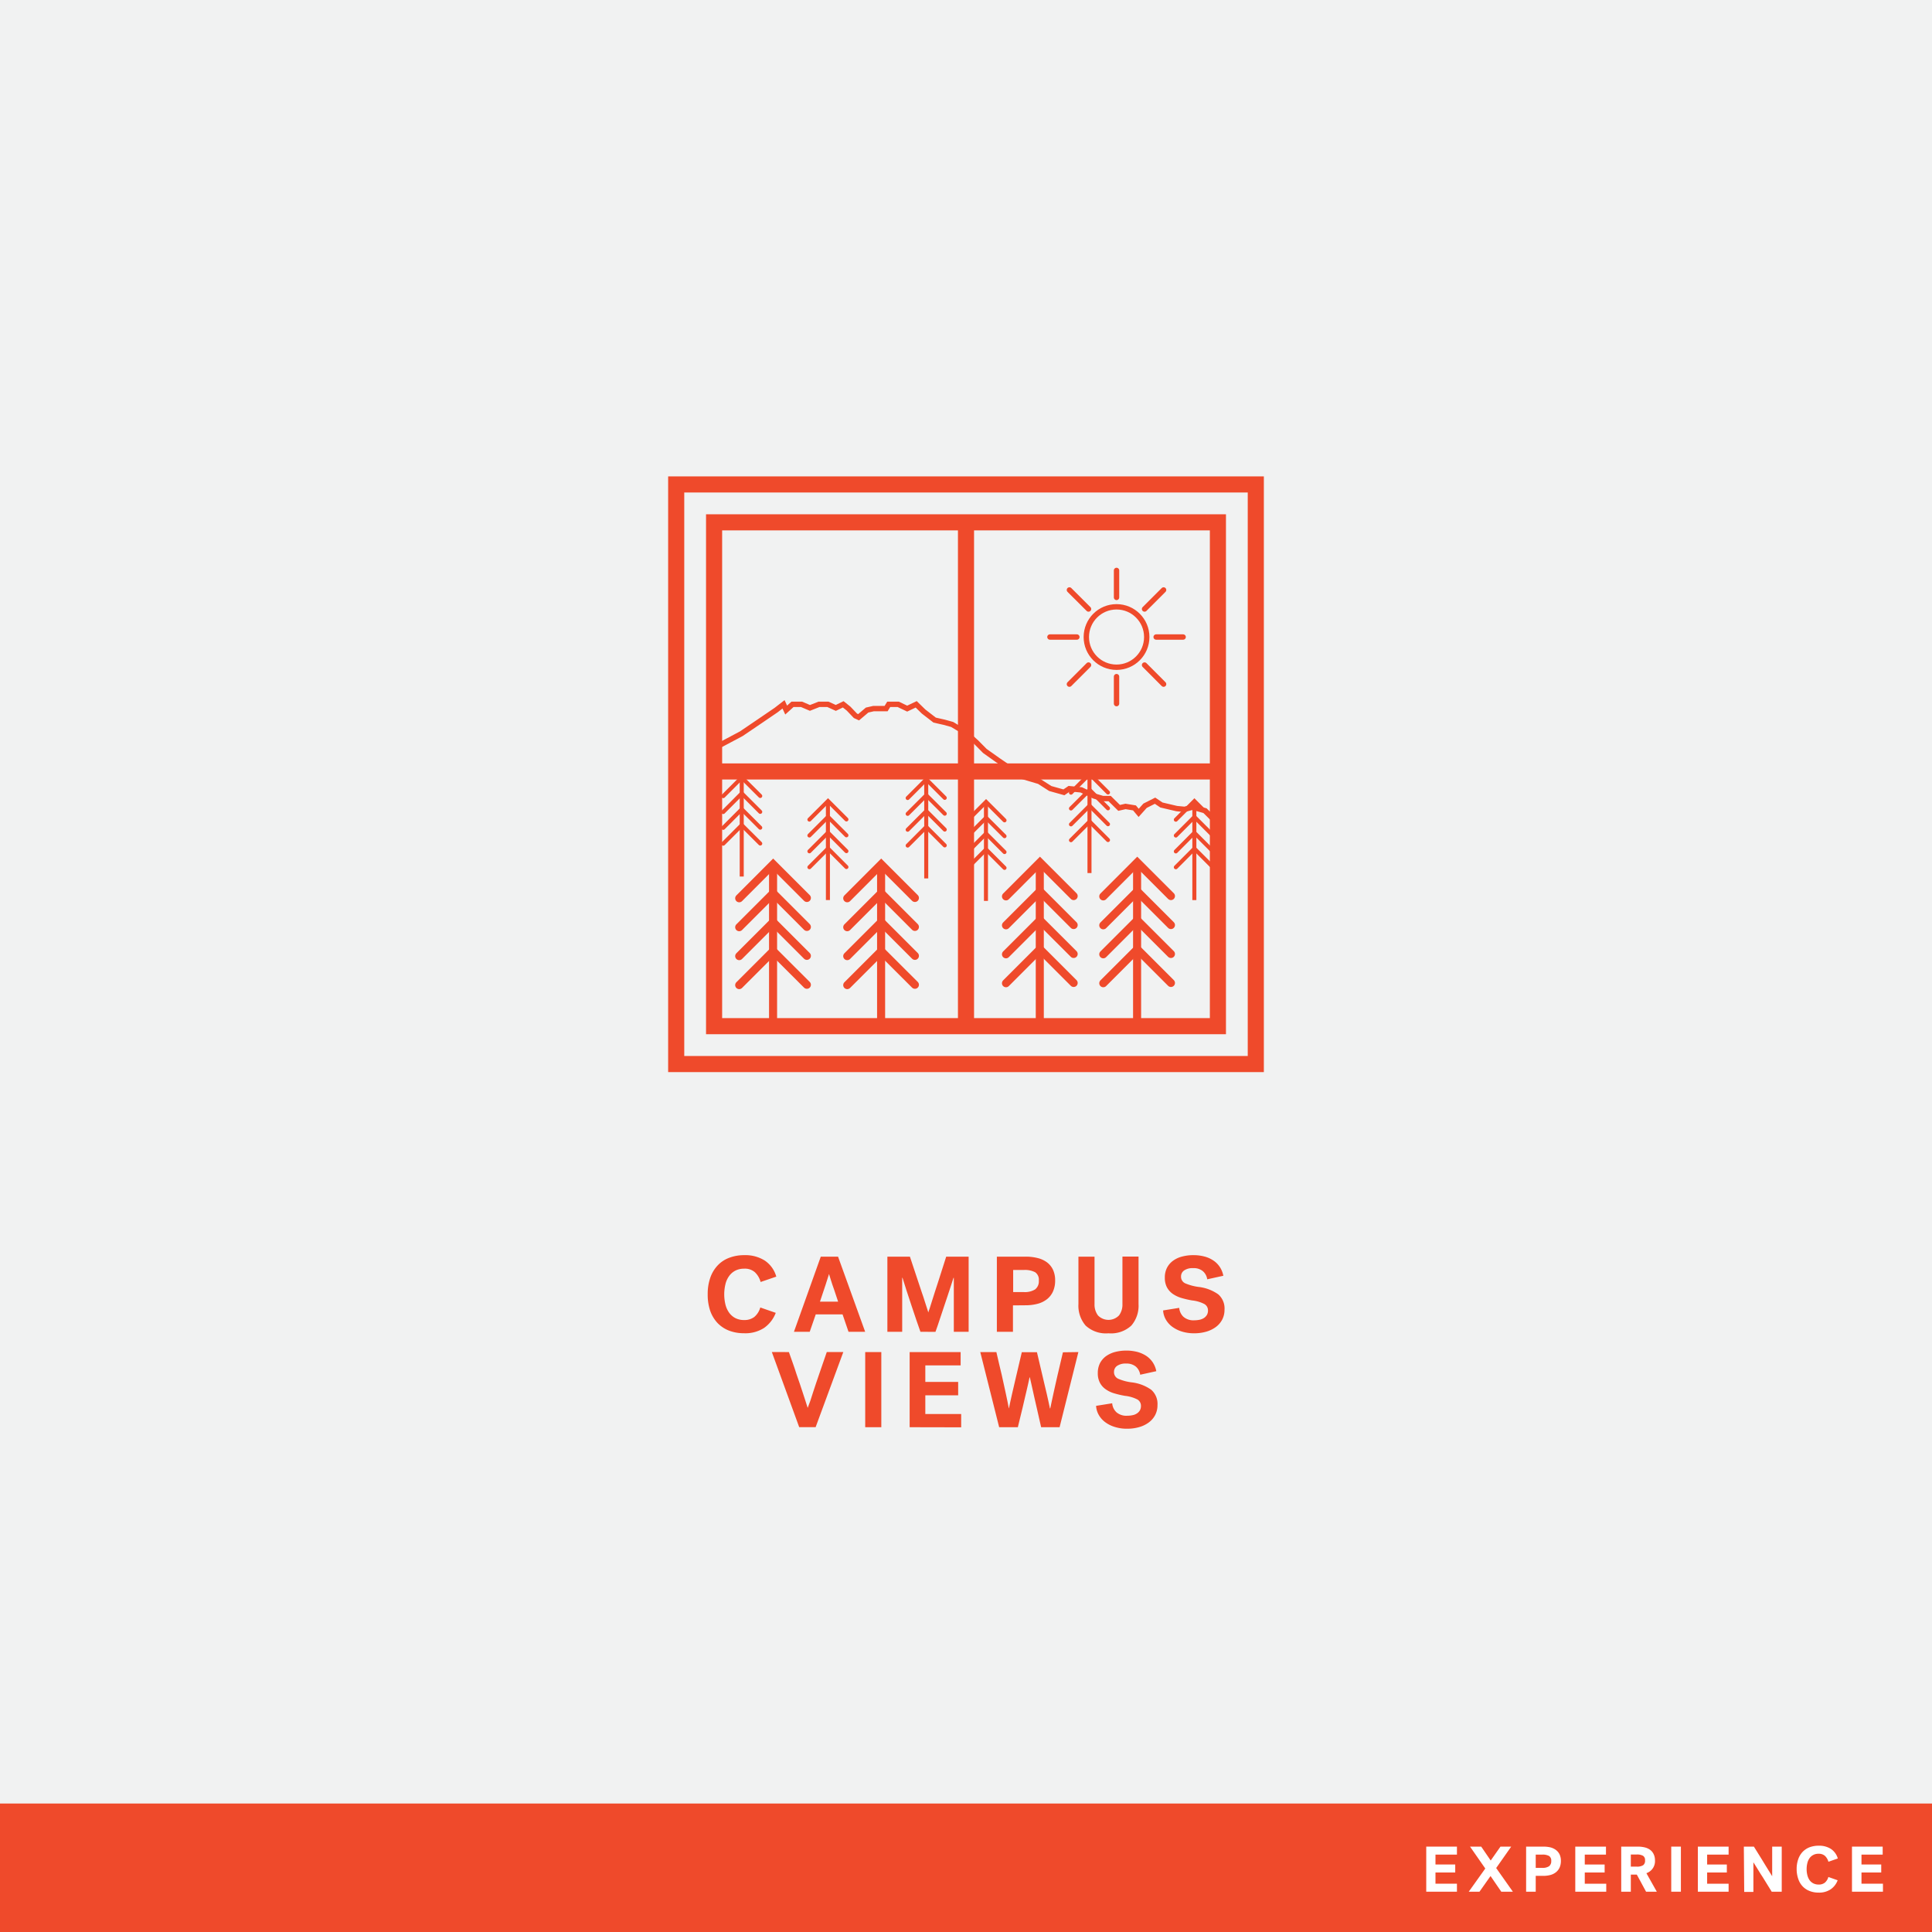 <svg xmlns="http://www.w3.org/2000/svg" xmlns:xlink="http://www.w3.org/1999/xlink" viewBox="0 0 360 360"><rect x="0" y="0" width="360" height="360" fill="#333333" stroke="none"/><defs><style>.cls-1,.cls-10,.cls-11,.cls-4,.cls-6,.cls-7,.cls-8,.cls-9{fill:none;}.cls-2{fill:#f1f2f2;}.cls-3{fill:#ef4a2b;}.cls-10,.cls-11,.cls-4,.cls-6,.cls-7,.cls-8,.cls-9{stroke:#ef4a2b;stroke-miterlimit:10;}.cls-4{stroke-width:3px;}.cls-5{clip-path:url(#clip-path);}.cls-11,.cls-7,.cls-9{stroke-linecap:round;}.cls-8,.cls-9{stroke-width:0.75px;}.cls-10,.cls-11{stroke-width:1.5px;}.cls-12{fill:#fff;}</style><clipPath id="clip-path"><rect class="cls-1" x="133.06" y="97.33" width="93.88" height="93.88"/></clipPath></defs><g id="BACKGROUND"><rect class="cls-2" y="-0.17" width="360" height="360"/></g><g id="LINE_ONE" data-name="LINE ONE"><path class="cls-3" d="M131.87,241.16a9.12,9.12,0,0,1,.48-3.07,6.39,6.39,0,0,1,1.37-2.29,5.64,5.64,0,0,1,2.16-1.43,7.82,7.82,0,0,1,2.85-.49,6.75,6.75,0,0,1,3.76,1,5.32,5.32,0,0,1,2.16,3l-2.92,1a3.92,3.92,0,0,0-1.08-1.83,2.82,2.82,0,0,0-2-.65,3.51,3.51,0,0,0-1.62.36,3.26,3.26,0,0,0-1.16,1,4.28,4.28,0,0,0-.69,1.51,8.09,8.09,0,0,0,0,3.83,4.45,4.45,0,0,0,.69,1.51,3.29,3.29,0,0,0,1.16,1,3.54,3.54,0,0,0,1.64.36,3,3,0,0,0,1.89-.58,3.57,3.57,0,0,0,1.11-1.76l2.88,1a6.07,6.07,0,0,1-2.16,2.8,6.42,6.42,0,0,1-3.76,1,7.7,7.7,0,0,1-2.79-.49,5.94,5.94,0,0,1-2.14-1.42,6.39,6.39,0,0,1-1.37-2.29A9.26,9.26,0,0,1,131.87,241.16Z"/><path class="cls-3" d="M161.21,248.16h-3.1L157,244.92h-5l-1.12,3.24h-2.94l5-14h3.22Zm-6.76-10.72c0,.1-.07.26-.14.47s-.14.44-.22.7-.17.54-.27.84l-.29.87c-.23.69-.47,1.43-.74,2.22h3.38c-.27-.79-.51-1.53-.74-2.22-.15-.4-.26-.73-.35-1s-.17-.51-.24-.75-.14-.47-.21-.67-.11-.37-.14-.47Z"/><path class="cls-3" d="M171.51,248.16c-.2-.55-.45-1.27-.75-2.15l-.93-2.77q-.48-1.44-.93-2.82c-.3-.92-.54-1.7-.73-2.32h-.06v10.06h-2.76v-14h4.2q.85,2.55,1.56,4.7.42,1.27.69,2.07c.18.52.35,1,.5,1.51s.29.91.42,1.3.22.66.27.84c0-.18.14-.46.26-.84s.26-.85.43-1.37l.54-1.7c.19-.61.39-1.21.59-1.81q.67-2.15,1.5-4.7h4.18v14h-2.76V238.1h-.06l-.48,1.49-.61,1.85-.67,2c-.23.67-.44,1.31-.64,1.92l-.55,1.65c-.17.49-.3.88-.41,1.16Z"/><path class="cls-3" d="M188.75,243.24v4.92h-3v-14h5.32a8.93,8.93,0,0,1,2.28.26,4.81,4.81,0,0,1,1.74.8,3.7,3.7,0,0,1,1.12,1.38,4.61,4.61,0,0,1,.4,2,4.87,4.87,0,0,1-.41,2.07,3.85,3.85,0,0,1-1.14,1.44,4.83,4.83,0,0,1-1.75.84,8.76,8.76,0,0,1-2.24.27Zm4.82-4.62a1.68,1.68,0,0,0-.69-1.56,4.11,4.11,0,0,0-2.09-.42h-2v4.12h2a3.6,3.6,0,0,0,2.09-.5A1.9,1.9,0,0,0,193.57,238.62Z"/><path class="cls-3" d="M206.55,248.44a5.56,5.56,0,0,1-4.26-1.44,5.67,5.67,0,0,1-1.34-4v-8.84h3V243a3.35,3.35,0,0,0,.64,2.11,2.73,2.73,0,0,0,3.92,0,3.35,3.35,0,0,0,.64-2.11v-8.86h3V243a5.67,5.67,0,0,1-1.34,4A5.56,5.56,0,0,1,206.55,248.44Z"/><path class="cls-3" d="M220.07,237.84a1.34,1.34,0,0,0,.78,1.29,9.48,9.48,0,0,0,2.48.67,7.86,7.86,0,0,1,3.67,1.38,3.48,3.48,0,0,1,1.17,2.86,3.92,3.92,0,0,1-.42,1.83,4.07,4.07,0,0,1-1.17,1.38,5.65,5.65,0,0,1-1.79.88,8.12,8.12,0,0,1-2.26.31,7.68,7.68,0,0,1-2.38-.35,6.1,6.1,0,0,1-1.8-.93,4.41,4.41,0,0,1-1.16-1.36,3.81,3.81,0,0,1-.46-1.62l3-.48a2.58,2.58,0,0,0,.79,1.67,2.84,2.84,0,0,0,2,.65,5.32,5.32,0,0,0,1-.1,2.52,2.52,0,0,0,.82-.33,1.86,1.86,0,0,0,.55-.57,1.63,1.63,0,0,0,.2-.82,1.35,1.35,0,0,0-.65-1.2,6.31,6.31,0,0,0-2.29-.68,18.1,18.1,0,0,1-2-.46,5.72,5.72,0,0,1-1.63-.77,3.6,3.6,0,0,1-1.08-1.22,3.79,3.79,0,0,1-.39-1.79,3.93,3.93,0,0,1,.4-1.84,3.72,3.72,0,0,1,1.12-1.31,4.84,4.84,0,0,1,1.7-.79,8,8,0,0,1,2.14-.26,7.71,7.71,0,0,1,2,.25,5.28,5.28,0,0,1,1.67.74,4.23,4.23,0,0,1,1.21,1.21,4.42,4.42,0,0,1,.66,1.64l-3,.66a2.45,2.45,0,0,0-.82-1.52,2.62,2.62,0,0,0-1.78-.56,2.78,2.78,0,0,0-1.69.42A1.33,1.33,0,0,0,220.07,237.84Z"/></g><g id="LINE_TWO" data-name="LINE TWO"><path class="cls-3" d="M147,251.94c.49,1.4,1,2.76,1.4,4.06q.4,1.14.66,1.92l.52,1.57.5,1.53.42,1.32h0L151,261l.51-1.59c.18-.56.37-1.13.57-1.72l.58-1.7c.44-1.3.91-2.66,1.4-4.06h3.08l-5.16,14h-3.06l-5.1-14Z"/><path class="cls-3" d="M161.22,251.94h3v14h-3Z"/><path class="cls-3" d="M169.5,265.94v-14H179v2.48h-6.58v3.08h6.12V260h-6.12v3.48h6.68v2.48Z"/><path class="cls-3" d="M200.94,251.94l-3.5,14H194c-.29-1.29-.57-2.52-.84-3.7l-.4-1.74c-.11-.46-.21-.93-.31-1.4s-.2-.91-.3-1.34-.18-.79-.25-1.1h-.06c-.06.31-.15.68-.24,1.11s-.2.9-.32,1.39l-.36,1.53c-.12.53-.24,1.05-.36,1.55-.28,1.18-.58,2.41-.9,3.7h-3.48l-3.52-14h3c.35,1.5.67,2.92,1,4.26.17.8.32,1.46.44,2s.23,1,.34,1.56.21,1,.31,1.48.18.86.23,1.18H188c.07-.32.15-.71.25-1.19s.22-1,.34-1.53.26-1.12.4-1.72.28-1.18.41-1.76l1-4.26h2.82l1,4.26c.19.8.34,1.46.47,2s.25,1,.37,1.56.23,1,.33,1.48.18.86.25,1.18h.06c.07-.32.15-.71.25-1.19l.33-1.53c.12-.54.25-1.12.38-1.72s.27-1.18.4-1.76c.32-1.34.65-2.76,1-4.26Z"/><path class="cls-3" d="M207.58,255.62a1.34,1.34,0,0,0,.78,1.29,9.1,9.1,0,0,0,2.48.67,7.86,7.86,0,0,1,3.67,1.38,3.49,3.49,0,0,1,1.17,2.86,3.92,3.92,0,0,1-.42,1.83,4.07,4.07,0,0,1-1.17,1.38,5.44,5.44,0,0,1-1.79.88,7.77,7.77,0,0,1-2.26.31,7.39,7.39,0,0,1-2.38-.35,5.66,5.66,0,0,1-1.8-.93,4.3,4.3,0,0,1-1.16-1.36,3.81,3.81,0,0,1-.46-1.62l3-.48a2.56,2.56,0,0,0,.79,1.67,2.8,2.8,0,0,0,2,.65,4.61,4.61,0,0,0,1-.1,2.14,2.14,0,0,0,.82-.33,1.66,1.66,0,0,0,.55-.57,1.61,1.61,0,0,0,.2-.82,1.35,1.35,0,0,0-.65-1.2,6.52,6.52,0,0,0-2.29-.68,16.15,16.15,0,0,1-2-.46,5.23,5.23,0,0,1-1.63-.77,3.42,3.42,0,0,1-1.08-1.22,3.73,3.73,0,0,1-.39-1.79,4,4,0,0,1,.4-1.84,3.81,3.81,0,0,1,1.12-1.31,5.22,5.22,0,0,1,1.7-.79,8.48,8.48,0,0,1,2.14-.26,8.16,8.16,0,0,1,2,.25,5.77,5.77,0,0,1,1.67.74,4.36,4.36,0,0,1,1.21,1.21,4.49,4.49,0,0,1,.66,1.64l-3,.66a2.48,2.48,0,0,0-.82-1.52,2.67,2.67,0,0,0-1.78-.56,2.78,2.78,0,0,0-1.69.42A1.34,1.34,0,0,0,207.58,255.62Z"/></g><g id="ICON"><rect class="cls-4" x="126" y="90.27" width="108" height="108"/><rect class="cls-4" x="133.06" y="97.33" width="93.88" height="93.88"/><line class="cls-4" x1="180" y1="96.29" x2="180" y2="191.21"/><line class="cls-4" x1="133.06" y1="143.75" x2="226.94" y2="143.75"/><g class="cls-5"><path class="cls-6" d="M77.56,152.5l3.64.67h4.23l1.37-.67h1.09l1.08.67h1.18l1.28,1.74h2.26l1.67-1.2,1.18-1.21,1.48-.93h2.26l.59,1.07,1.38-.54,1-1.07h8.37l2.55-.93,2.17-2.14s1.28.53,1.57,0,2.86-1.34,2.86-1.34l2.16-1.05,2.46-2.69H128l2.36-1.48h1.47l.5-1.6,5.8-3.08,3.35-2.27,3.14-2.14,1.38-1.07.49,1.07,1.18-1.07h1.68l1.57.67,1.69-.67h1.66l1.47.67,1.38-.67,1,.8,1.28,1.34.59.27,1.58-1.34,1.18-.27h2.36l.49-.8h1.77l1.67.8,1.68-.8,1.37,1.34,2.07,1.6,1.77.4,1.48.41,2.45,1.47,2.07,1.87,1.58,1.6,2.45,1.74,2.07,1.41,2.26,1.53,3.35,1,2.06,1.32,2.54.71,1-.68,2.23.22,2.39,1.14,1.62.48h1.28l1.77,1.74,1.19-.27,1.67.27.78.93,1.19-1.33,1.86-.94,1.19.8,2.85.67,1.47.14,1.48-.41,2.36.67,1.38,1.34,3-.4,2.07.4,1.57-.53"/></g><circle class="cls-6" cx="208.05" cy="118.7" r="5.63"/><line class="cls-7" x1="208.05" y1="111.32" x2="208.05" y2="106.29"/><line class="cls-7" x1="208.05" y1="131.11" x2="208.05" y2="126.08"/><line class="cls-7" x1="215.43" y1="118.7" x2="220.46" y2="118.7"/><line class="cls-7" x1="195.64" y1="118.7" x2="200.66" y2="118.7"/><line class="cls-7" x1="213.27" y1="113.48" x2="216.82" y2="109.93"/><line class="cls-7" x1="199.27" y1="127.48" x2="202.83" y2="123.92"/><line class="cls-7" x1="213.27" y1="123.92" x2="216.82" y2="127.48"/><line class="cls-7" x1="199.27" y1="109.93" x2="202.83" y2="113.48"/><line class="cls-8" x1="138.21" y1="144.89" x2="138.21" y2="163.33"/><polyline class="cls-9" points="134.76 148.35 138.22 144.89 141.66 148.32"/><polyline class="cls-9" points="134.76 151.31 138.22 147.84 141.66 151.28"/><polyline class="cls-9" points="134.76 154.26 138.22 150.79 141.66 154.23"/><polyline class="cls-9" points="134.76 157.21 138.22 153.75 141.66 157.18"/><line class="cls-8" x1="154.27" y1="149.26" x2="154.27" y2="167.71"/><polyline class="cls-9" points="150.82 152.72 154.29 149.26 157.72 152.69"/><polyline class="cls-9" points="150.82 155.68 154.29 152.21 157.72 155.65"/><polyline class="cls-9" points="150.82 158.63 154.29 155.16 157.72 158.6"/><polyline class="cls-9" points="150.82 161.59 154.29 158.12 157.72 161.56"/><line class="cls-8" x1="183.72" y1="149.42" x2="183.72" y2="167.87"/><polyline class="cls-9" points="180.27 152.89 183.74 149.42 187.18 152.86"/><polyline class="cls-9" points="180.27 155.84 183.74 152.38 187.18 155.81"/><polyline class="cls-9" points="180.27 158.8 183.74 155.33 187.18 158.77"/><polyline class="cls-9" points="180.27 161.75 183.74 158.28 187.18 161.72"/><line class="cls-8" x1="172.59" y1="145.23" x2="172.59" y2="163.68"/><polyline class="cls-9" points="169.13 148.7 172.6 145.23 176.04 148.67"/><polyline class="cls-9" points="169.13 151.65 172.6 148.19 176.04 151.62"/><polyline class="cls-9" points="169.13 154.61 172.6 151.14 176.04 154.58"/><polyline class="cls-9" points="169.13 157.56 172.6 154.09 176.04 157.53"/><line class="cls-10" x1="144.05" y1="161.04" x2="144.05" y2="191.21"/><polyline class="cls-11" points="137.74 167.38 144.07 161.04 150.35 167.32"/><polyline class="cls-11" points="137.74 172.77 144.07 166.44 150.35 172.72"/><polyline class="cls-11" points="137.74 178.16 144.07 171.83 150.35 178.11"/><polyline class="cls-11" points="137.74 183.56 144.07 177.23 150.35 183.5"/><line class="cls-10" x1="164.18" y1="161.04" x2="164.18" y2="190.92"/><polyline class="cls-11" points="157.87 167.38 164.2 161.04 170.48 167.32"/><polyline class="cls-11" points="157.87 172.77 164.2 166.44 170.48 172.72"/><polyline class="cls-11" points="157.87 178.16 164.2 171.83 170.48 178.11"/><polyline class="cls-11" points="157.87 183.56 164.2 177.23 170.48 183.5"/><line class="cls-8" x1="203.01" y1="144.23" x2="203.01" y2="162.68"/><polyline class="cls-9" points="199.56 147.7 203.03 144.23 206.46 147.67"/><polyline class="cls-9" points="199.56 150.65 203.03 147.19 206.46 150.62"/><polyline class="cls-9" points="199.56 153.61 203.03 150.14 206.46 153.58"/><polyline class="cls-9" points="199.56 156.56 203.03 153.09 206.46 156.53"/><line class="cls-8" x1="222.55" y1="149.27" x2="222.55" y2="167.72"/><polyline class="cls-9" points="219.1 152.74 222.56 149.27 226 152.71"/><polyline class="cls-9" points="219.1 155.69 222.56 152.23 226 155.66"/><polyline class="cls-9" points="219.1 158.65 222.56 155.18 226 158.62"/><polyline class="cls-9" points="219.1 161.6 222.56 158.13 226 161.57"/><line class="cls-10" x1="193.75" y1="160.69" x2="193.75" y2="191.21"/><polyline class="cls-11" points="187.45 167.03 193.78 160.69 200.06 166.97"/><polyline class="cls-11" points="187.45 172.42 193.78 166.09 200.06 172.37"/><polyline class="cls-11" points="187.45 177.82 193.78 171.49 200.06 177.76"/><polyline class="cls-11" points="187.45 183.21 193.78 176.88 200.06 183.16"/><line class="cls-10" x1="211.88" y1="160.69" x2="211.88" y2="191.21"/><polyline class="cls-11" points="205.58 167.03 211.91 160.69 218.19 166.97"/><polyline class="cls-11" points="205.58 172.42 211.91 166.09 218.19 172.37"/><polyline class="cls-11" points="205.58 177.82 211.91 171.49 218.19 177.76"/><polyline class="cls-11" points="205.58 183.21 211.91 176.88 218.19 183.16"/><rect class="cls-3" y="336.06" width="360" height="23.94"/><path class="cls-12" d="M265.76,352.49v-8.4h5.72v1.49h-4v1.84h3.68v1.49h-3.68V351h4v1.49Z"/><path class="cls-12" d="M278.79,348.08l3.11,4.41h-2.16l-2-2.92-2.06,2.92h-2l3.08-4.32-2.84-4.08H276l1.77,2.59,1.82-2.59h2Z"/><path class="cls-12" d="M286.16,349.54v2.95h-1.79v-8.4h3.19a5.75,5.75,0,0,1,1.37.15,3,3,0,0,1,1,.48,2.29,2.29,0,0,1,.68.83,2.81,2.81,0,0,1,.24,1.21,3,3,0,0,1-.25,1.25,2.39,2.39,0,0,1-.68.86,2.84,2.84,0,0,1-1,.5,5.2,5.2,0,0,1-1.35.17Zm2.89-2.78a1,1,0,0,0-.41-.93,2.48,2.48,0,0,0-1.26-.25h-1.22v2.47h1.22a2.17,2.17,0,0,0,1.26-.3A1.15,1.15,0,0,0,289.05,346.76Z"/><path class="cls-12" d="M293.53,352.49v-8.4h5.72v1.49H295.3v1.84H299v1.49H295.3V351h4v1.49Z"/><path class="cls-12" d="M308.38,346.64a2.36,2.36,0,0,1-1.6,2.4l1.94,3.45h-2L305,349.31h-1.12v3.18h-1.79v-8.4h3.07a5.41,5.41,0,0,1,1.33.15,2.81,2.81,0,0,1,1,.46,2.15,2.15,0,0,1,.64.79A2.57,2.57,0,0,1,308.38,346.64Zm-1.85,0a.91.91,0,0,0-.39-.85,2.3,2.3,0,0,0-1.18-.23h-1.08v2.26H305a2.08,2.08,0,0,0,1.18-.27A1,1,0,0,0,306.53,346.66Z"/><path class="cls-12" d="M311.41,344.09h1.8v8.4h-1.8Z"/><path class="cls-12" d="M316.37,352.49v-8.4h5.73v1.49h-4v1.84h3.67v1.49h-3.67V351h4v1.49Z"/><path class="cls-12" d="M324.94,344.09h1.87l1.4,2.25.64,1.05.51.83.48.77.38.62h0v-5.52H332v8.4h-1.87l-1.37-2.22c-.25-.42-.47-.76-.64-1l-.51-.83-.49-.79c-.15-.25-.29-.47-.4-.64h0v5.52h-1.71Z"/><path class="cls-12" d="M334.78,348.29a5.51,5.51,0,0,1,.29-1.84,3.81,3.81,0,0,1,.82-1.38,3.65,3.65,0,0,1,1.3-.86,4.87,4.87,0,0,1,1.71-.29,4.07,4.07,0,0,1,2.25.59,3.21,3.21,0,0,1,1.3,1.79l-1.75.61a2.43,2.43,0,0,0-.65-1.1,1.72,1.72,0,0,0-1.19-.39,2,2,0,0,0-1.67.81,2.63,2.63,0,0,0-.41.91,4.59,4.59,0,0,0-.14,1.15,4.51,4.51,0,0,0,.14,1.14,2.81,2.81,0,0,0,.41.91,1.92,1.92,0,0,0,.7.6,2.18,2.18,0,0,0,1,.22,1.78,1.78,0,0,0,1.14-.35,2.15,2.15,0,0,0,.66-1.06l1.73.61a3.53,3.53,0,0,1-1.29,1.68,3.87,3.87,0,0,1-2.26.62,4.44,4.44,0,0,1-1.67-.3,3.54,3.54,0,0,1-1.29-.85,3.69,3.69,0,0,1-.82-1.37A5.61,5.61,0,0,1,334.78,348.29Z"/><path class="cls-12" d="M345.09,352.49v-8.4h5.72v1.49h-3.95v1.84h3.68v1.49h-3.68V351h4v1.49Z"/></g></svg>
